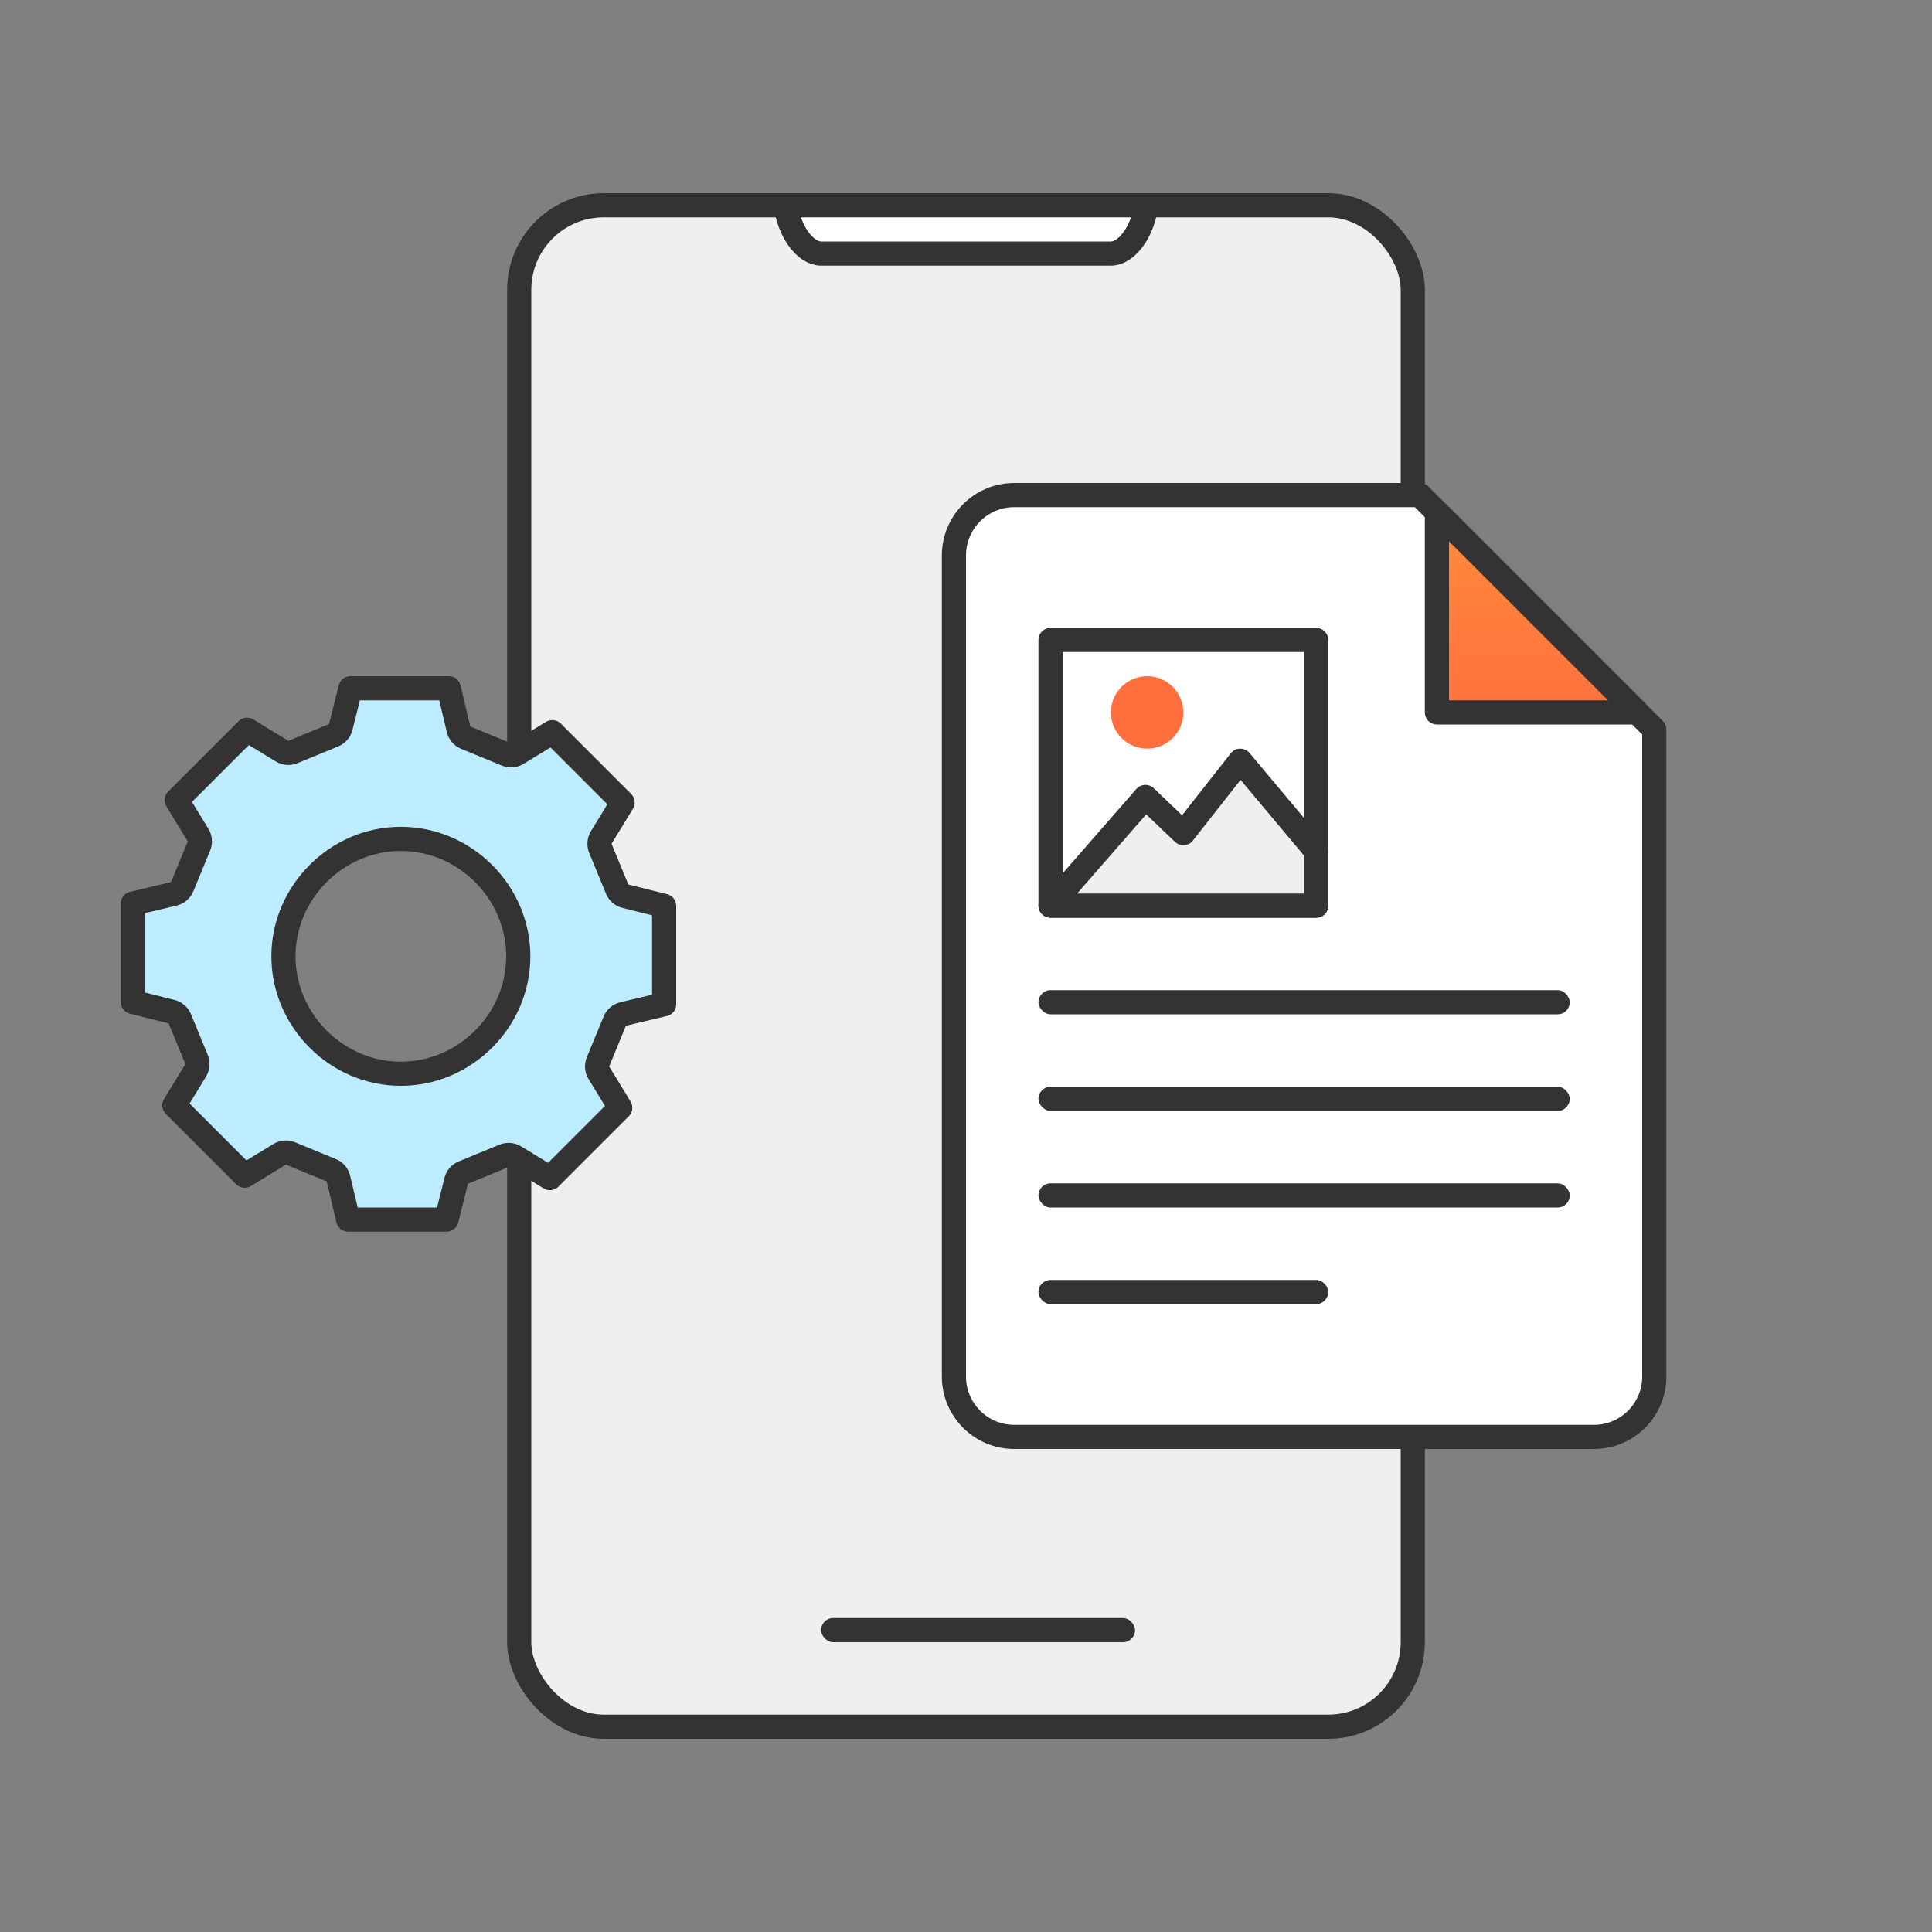 <svg width="80" height="80" viewBox="0 0 80 80" fill="none" xmlns="http://www.w3.org/2000/svg">
<rect x="0" y="0" width="80" height="80" fill="#808080" stroke="none"/>
<rect x="21.5" y="8.5" width="37" height="63" rx="3.5" fill="#EFEFEF" stroke="#333333"/>
<path d="M25.555 36.815C25.615 36.962 25.742 37.072 25.896 37.11L27.5 37.511V41.584L25.802 41.988C25.646 42.025 25.517 42.135 25.456 42.284L24.762 43.969C24.701 44.117 24.714 44.284 24.797 44.42L25.683 45.869L22.77 48.782L21.321 47.897C21.185 47.813 21.017 47.8 20.87 47.861L19.185 48.555C19.038 48.615 18.928 48.742 18.89 48.896L18.489 50.5H14.416L14.012 48.802C13.975 48.646 13.865 48.517 13.716 48.456L12.031 47.762C11.883 47.701 11.716 47.714 11.58 47.797L10.131 48.683L7.218 45.77L8.103 44.321C8.187 44.185 8.2 44.017 8.139 43.87L7.445 42.185C7.385 42.038 7.258 41.928 7.104 41.89L5.5 41.489V37.416L7.198 37.012C7.354 36.975 7.483 36.865 7.544 36.716L8.238 35.031C8.299 34.883 8.286 34.716 8.203 34.58L7.317 33.131L10.23 30.218L11.679 31.103C11.815 31.186 11.983 31.2 12.13 31.139L13.815 30.445C13.962 30.385 14.072 30.258 14.11 30.104L14.511 28.5H18.584L18.988 30.198C19.025 30.354 19.135 30.483 19.284 30.544L20.969 31.238C21.117 31.299 21.284 31.286 21.42 31.203L22.869 30.317L25.782 33.23L24.897 34.679C24.814 34.815 24.8 34.983 24.861 35.13L25.555 36.815ZM11.737 39.599C11.737 42.255 13.944 44.461 16.599 44.461C19.255 44.461 21.461 42.255 21.461 39.599C21.461 36.944 19.255 34.737 16.599 34.737C13.944 34.737 11.737 36.944 11.737 39.599Z" fill="#BDECFF" stroke="#333333" stroke-miterlimit="10" stroke-linecap="round" stroke-linejoin="round"/>
<path d="M46 10.5H34C33.696 10.5 33.331 10.295 33.016 9.823C32.782 9.472 32.606 9.011 32.535 8.5H47.465C47.394 9.011 47.218 9.472 46.984 9.823C46.669 10.295 46.304 10.5 46 10.5Z" fill="white" stroke="#333333"/>
<path d="M39.5 23C39.5 21.619 40.619 20.5 42 20.5H58.793L68.5 30.207V57C68.5 58.381 67.381 59.5 66 59.5H42C40.619 59.5 39.5 58.381 39.5 57V23Z" fill="white" stroke="#333333" stroke-linejoin="round"/>
<path d="M59.5 29.5V21.207L67.793 29.5H59.5Z" fill="url(#paint0_linear_1087_6987)" stroke="#333333" stroke-linejoin="round"/>
<rect x="34" y="67" width="13" height="1" rx="0.5" fill="#333333"/>
<path d="M54.5 26.5H43.5V37.5H54.5V26.5Z" fill="white" stroke="#333333" stroke-linecap="round" stroke-linejoin="round"/>
<path fill-rule="evenodd" clip-rule="evenodd" d="M54.5 37.5H43.5L47.429 33L49 34.5L51.357 31.5L54.5 35.25V37.5Z" fill="#EFEFEF" stroke="#333333" stroke-linecap="round" stroke-linejoin="round"/>
<path d="M47.5 31C48.328 31 49 30.328 49 29.5C49 28.672 48.328 28 47.5 28C46.672 28 46 28.672 46 29.5C46 30.328 46.672 31 47.5 31Z" fill="#FF6F3D"/>
<rect x="43" y="41" width="22" height="1" rx="0.5" fill="#333333"/>
<rect x="43" y="45" width="22" height="1" rx="0.5" fill="#333333"/>
<rect x="43" y="49" width="22" height="1" rx="0.5" fill="#333333"/>
<rect x="43" y="53" width="12" height="1" rx="0.5" fill="#333333"/>
<defs>
<linearGradient id="paint0_linear_1087_6987" x1="64" y1="20" x2="64" y2="30" gradientUnits="userSpaceOnUse">
<stop stop-color="#FF8E3D"/>
<stop offset="1" stop-color="#FF6F3D"/>
</linearGradient>
</defs>
</svg>

